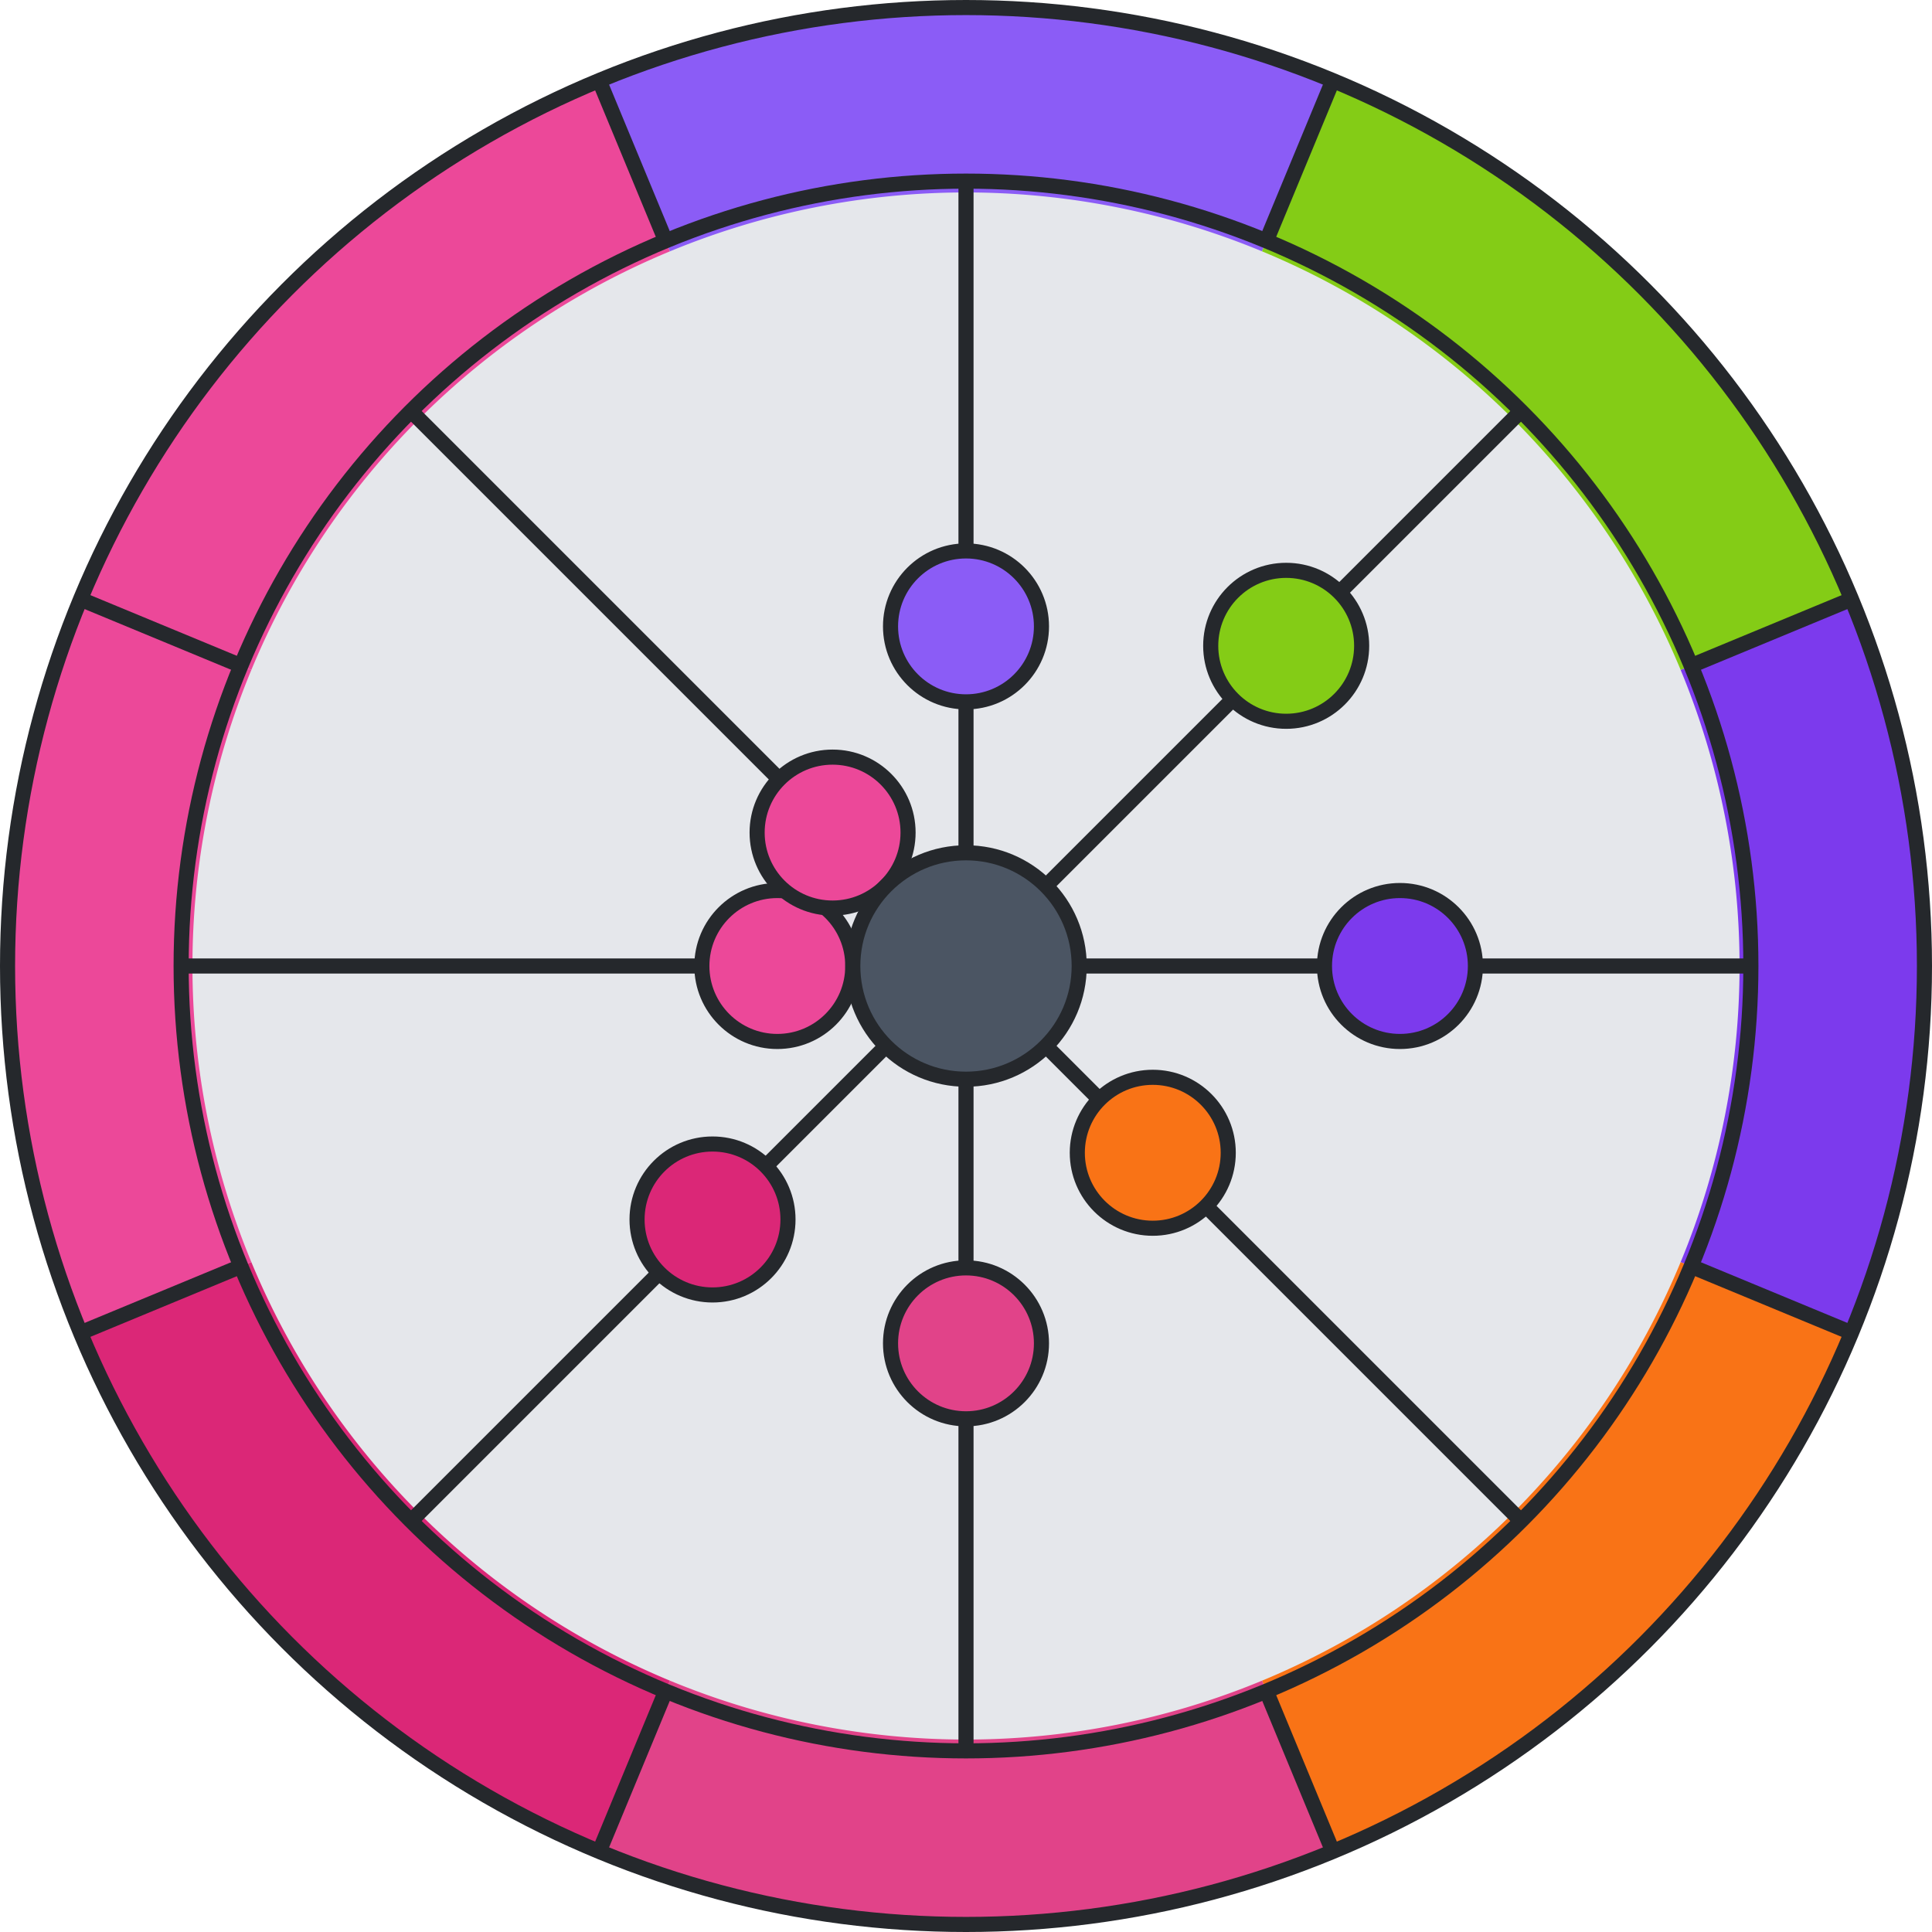 <svg viewBox="0 0 512 512" height="200" width="200" xmlns="http://www.w3.org/2000/svg" xmlns:xlink="http://www.w3.org/1999/xlink"><circle r="250" cx="256" cy="256" stroke-width="0" fill="#e5e7eb"></circle><path d="M 468.492 344.017 A 230 230 0 0 1 344.017 468.492" stroke-width="50" stroke="#F97316" fill="none"></path><path d="M 344.017 468.492 A 230 230 0 0 1 167.983 468.492" stroke-width="50" stroke="#E14389" fill="none"></path><path d="M 167.983 468.492 A 230 230 0 0 1 43.508 344.017" stroke-width="50" stroke="#DB2777" fill="none"></path><path d="M 43.508 344.017 A 230 230 0 0 1 43.508 167.983" stroke-width="50" stroke="#EC4899" fill="none"></path><path d="M 43.508 167.983 A 230 230 0 0 1 167.983 43.508" stroke-width="50" stroke="#EC4899" fill="none"></path><path d="M 167.983 43.508 A 230 230 0 0 1 344.017 43.508" stroke-width="50" stroke="#8B5CF6" fill="none"></path><path d="M 344.017 43.508 A 230 230 0 0 1 468.492 167.983" stroke-width="50" stroke="#84CC16" fill="none"></path><path d="M 468.492 167.983 A 230 230 0 0 1 468.492 344.017" stroke-width="50" stroke="#7C3AED" fill="none"></path><line x1="490.665" y1="353.202" x2="448.167" y2="335.598" stroke-width="4" stroke="#25282c"></line><line x1="353.202" y1="490.665" x2="335.598" y2="448.167" stroke-width="4" stroke="#25282c"></line><line x1="158.798" y1="490.665" x2="176.402" y2="448.167" stroke-width="4" stroke="#25282c"></line><line x1="21.335" y1="353.202" x2="63.833" y2="335.598" stroke-width="4" stroke="#25282c"></line><line x1="21.335" y1="158.798" x2="63.833" y2="176.402" stroke-width="4" stroke="#25282c"></line><line x1="158.798" y1="21.335" x2="176.402" y2="63.833" stroke-width="4" stroke="#25282c"></line><line x1="353.202" y1="21.335" x2="335.598" y2="63.833" stroke-width="4" stroke="#25282c"></line><line x1="490.665" y1="158.798" x2="448.167" y2="176.402" stroke-width="4" stroke="#25282c"></line><circle r="254" cx="256" cy="256" stroke-width="4" stroke="#25282c" fill="none"></circle><circle r="208" cx="256" cy="256" stroke-width="4" stroke="#25282c" fill="none"></circle><line x1="256" y1="256" x2="403.078" y2="403.078" stroke-width="4" stroke="#25282c"></line><line x1="256" y1="256" x2="256" y2="464" stroke-width="4" stroke="#25282c"></line><line x1="256" y1="256" x2="108.922" y2="403.078" stroke-width="4" stroke="#25282c"></line><line x1="256" y1="256" x2="48" y2="256" stroke-width="4" stroke="#25282c"></line><line x1="256" y1="256" x2="108.922" y2="108.922" stroke-width="4" stroke="#25282c"></line><line x1="256" y1="256" x2="256" y2="48" stroke-width="4" stroke="#25282c"></line><line x1="256" y1="256" x2="403.078" y2="108.922" stroke-width="4" stroke="#25282c"></line><line x1="256" y1="256" x2="464" y2="256" stroke-width="4" stroke="#25282c"></line><circle cx="305.497" cy="305.497" r="20" fill="#F97316" stroke-width="4" stroke="#25282c"></circle><circle cx="256" cy="356" r="20" fill="#E14389" stroke-width="4" stroke="#25282c"></circle><circle cx="188.825" cy="323.175" r="20" fill="#DB2777" stroke-width="4" stroke="#25282c"></circle><circle cx="206" cy="256" r="20" fill="#EC4899" stroke-width="4" stroke="#25282c"></circle><circle cx="220.645" cy="220.645" r="20" fill="#EC4899" stroke-width="4" stroke="#25282c"></circle><circle cx="256" cy="166" r="20" fill="#8B5CF6" stroke-width="4" stroke="#25282c"></circle><circle cx="340.853" cy="171.147" r="20" fill="#84CC16" stroke-width="4" stroke="#25282c"></circle><circle cx="371" cy="256" r="20" fill="#7C3AED" stroke-width="4" stroke="#25282c"></circle><circle r="30" cx="256" cy="256" stroke-width="4" stroke="#25282c" fill="#4b5563"></circle></svg>